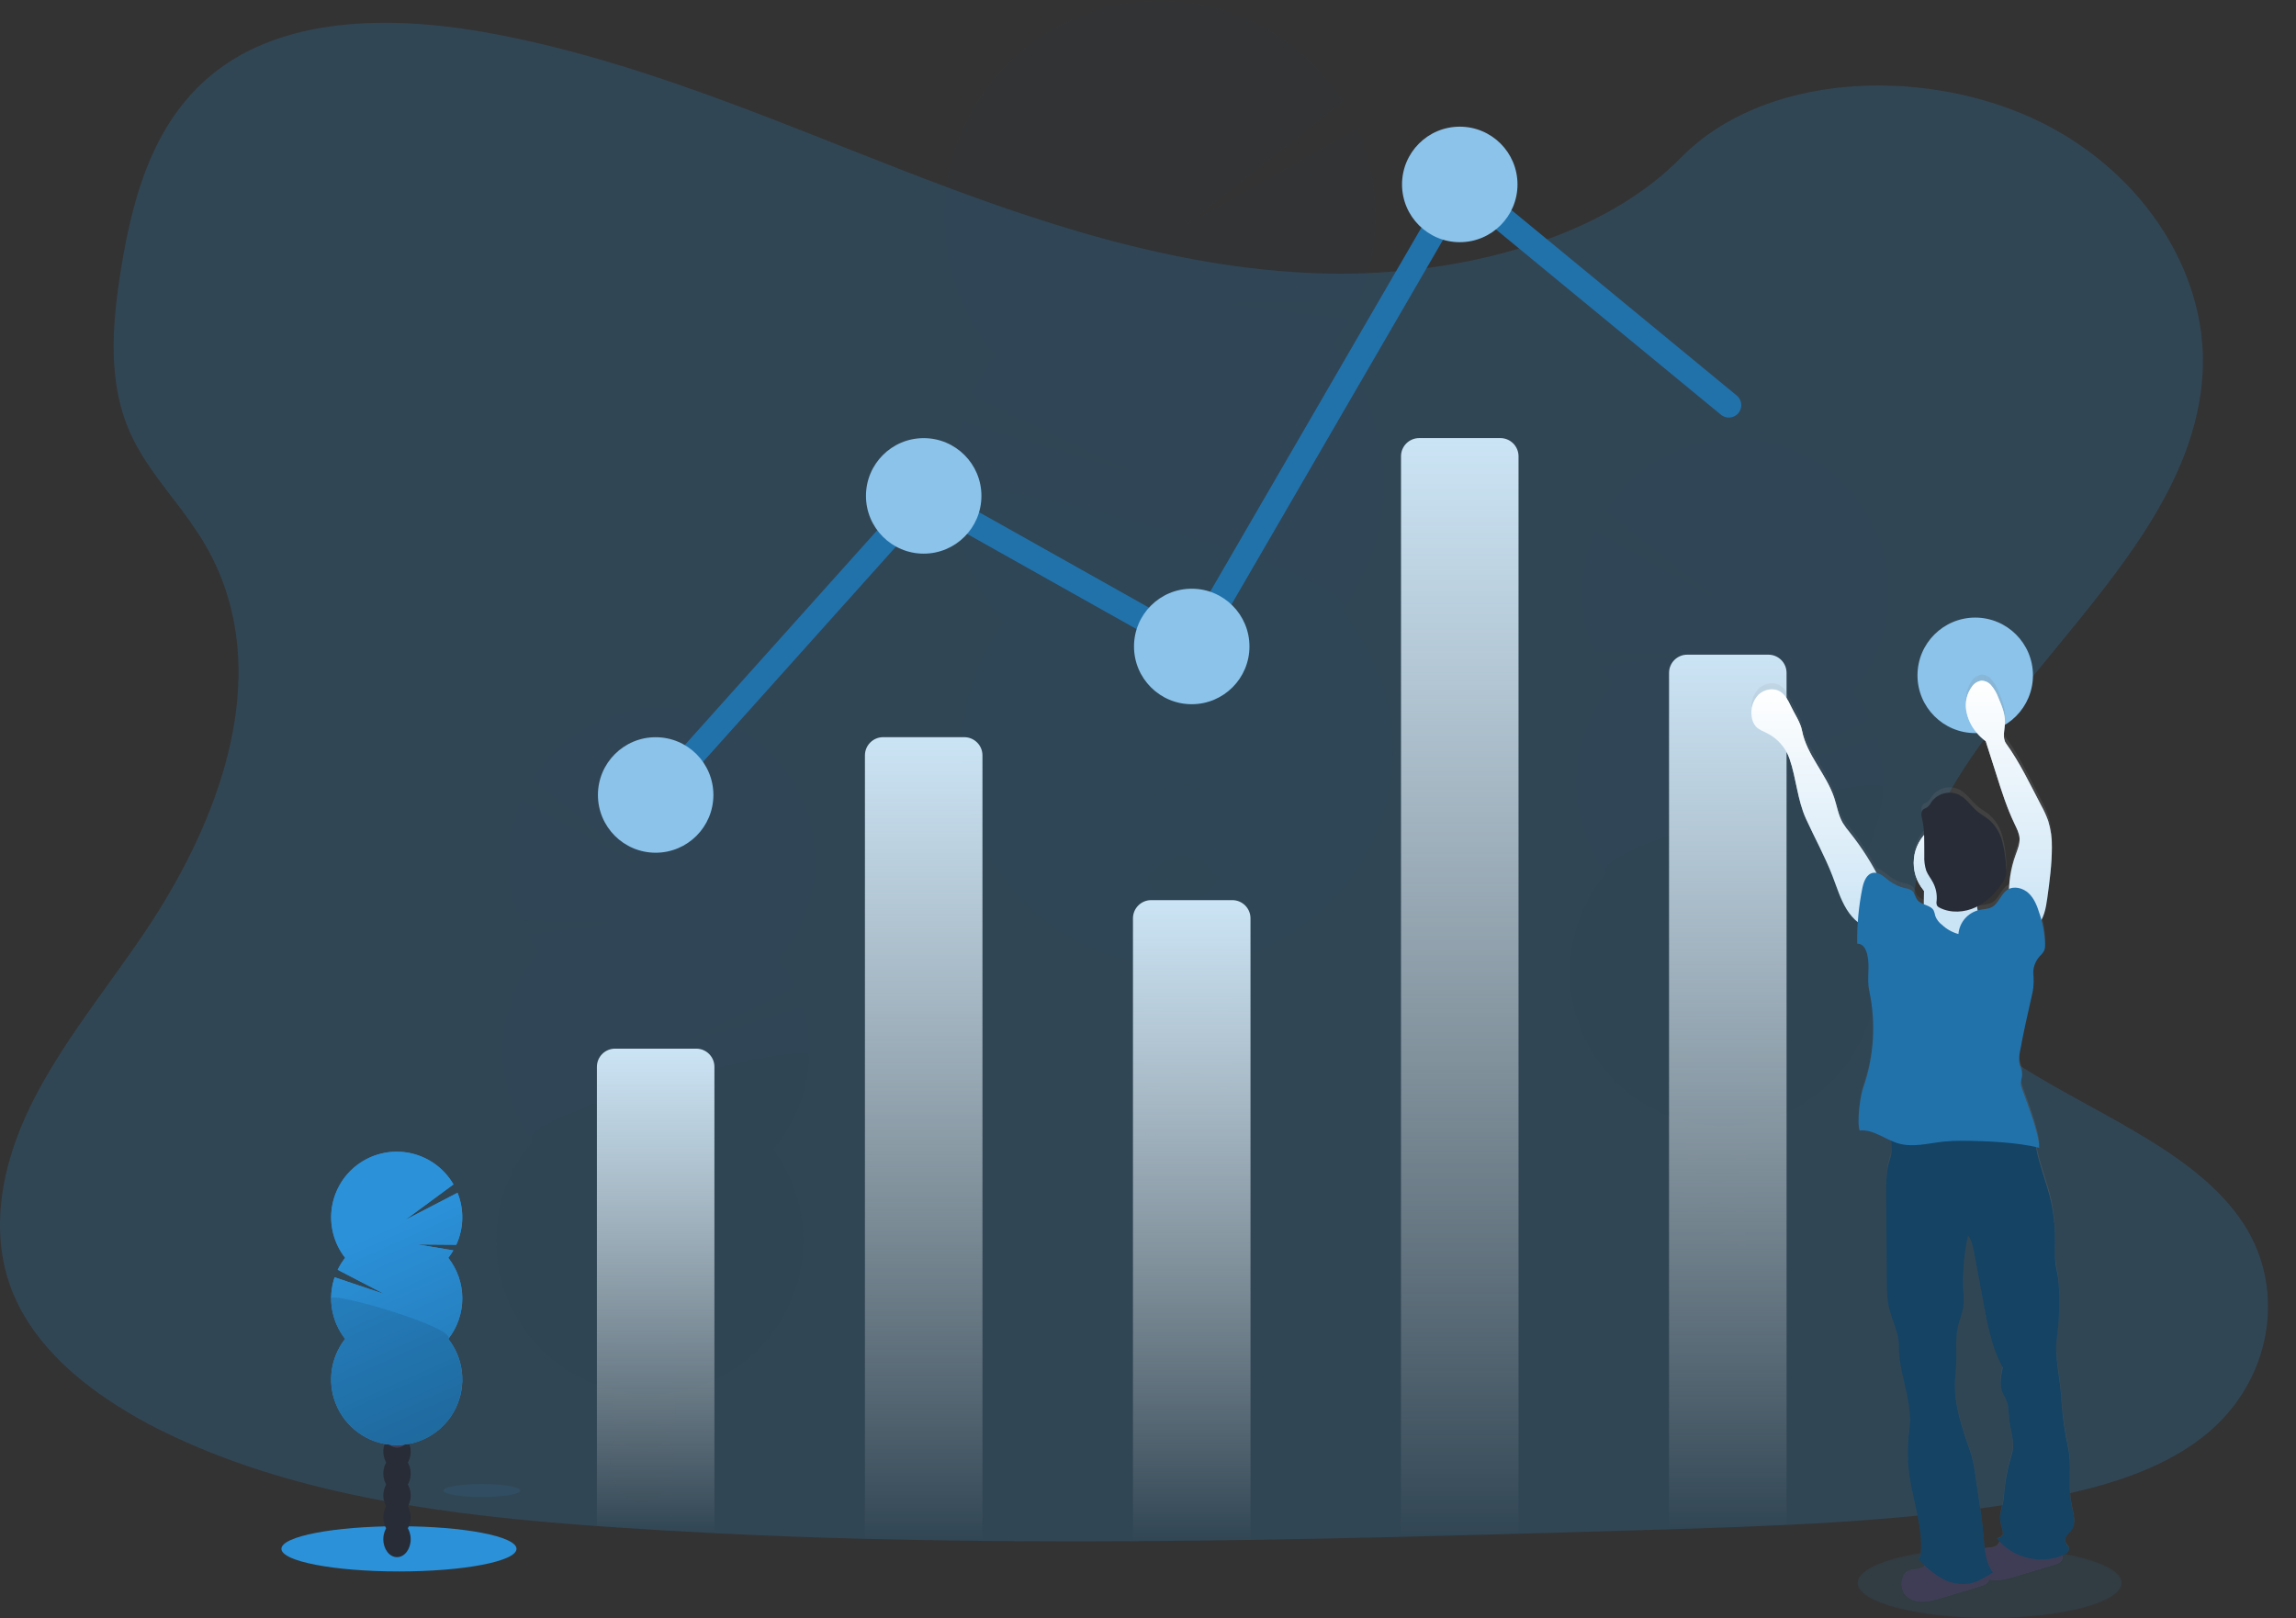 <svg width="647" height="456" viewBox="0 0 647 456" fill="none" xmlns="http://www.w3.org/2000/svg">
<rect x="0" y="0" width="647" height="456" fill="#333333" stroke="none"/>
<path opacity="0.1" d="M560.674 456C581.21 456 597.858 451.578 597.858 446.123C597.858 440.668 581.21 436.247 560.674 436.247C540.137 436.247 523.489 440.668 523.489 446.123C523.489 451.578 540.137 456 560.674 456Z" fill="#2B91D9"/>
<path opacity="0.2" d="M621.999 403.959C607.852 415.702 587.72 420.562 568.25 423.632L564.973 424.132C544.638 427.166 524.076 428.782 503.444 429.765C492.405 430.299 481.366 430.677 470.327 431.014L461.676 431.27C450.443 431.603 439.189 431.931 427.913 432.253C416.874 432.567 405.835 432.861 394.796 433.136C380.658 433.481 366.52 433.768 352.382 433.997C341.343 434.171 330.304 434.291 319.264 434.357C305.123 434.438 290.985 434.411 276.851 434.276C265.804 434.163 254.765 433.97 243.733 433.694C229.588 433.33 215.45 432.797 201.32 432.096C191.729 431.627 182.144 431.063 172.565 430.404L168.202 430.096C127.084 427.131 85.228 421.812 49.246 405L48.276 404.541C47.794 404.314 47.312 404.087 46.829 403.849C40.223 400.689 33.895 396.976 27.912 392.751C17.273 385.159 8.489 375.893 3.846 364.9C-3.428 347.658 0.418 328.276 8.727 311.418C17.035 294.559 29.509 279.34 40.299 263.464C43.459 258.813 46.458 253.988 49.246 249.041C66.677 218.016 75.322 182.113 57.049 152.215C54.637 148.403 52.033 144.717 49.246 141.17C44.79 135.357 40.258 129.543 37.196 123.108C30.056 108.133 31.59 91.292 34.192 75.294C37.678 54.023 44.069 31.113 64.045 17.823C84.769 4.023 114.186 4.72 139.907 9.685C179.898 17.353 216.809 33.403 254.069 47.878C291.33 62.353 330.362 75.59 371.329 77.014C380.129 77.316 388.94 76.995 397.695 76.055C409.367 74.855 420.88 72.429 432.044 68.818C448.167 63.504 462.838 55.511 473.714 44.402C497.042 20.655 540.879 18.858 572.486 33.2C602.646 46.884 622.15 75.846 620.709 104.773C619.071 136.973 594.971 163.446 572.886 190.6C570.208 193.891 567.564 197.192 564.991 200.518C563.554 202.374 562.144 204.234 560.761 206.098C558.338 209.389 555.997 212.696 553.789 216.045C542.506 233.212 534.528 253.831 542.296 272.364C546.654 282.741 554.968 290.658 564.991 297.57C587.447 313.051 618.443 323.469 632.388 345.141C644.403 363.819 639.952 389.031 621.999 403.959Z" fill="#2B91D9"/>
<g opacity="0.1">
<path opacity="0.1" d="M322.751 319.353C322.774 319.899 322.814 320.434 322.873 320.957C327.393 319.155 331.83 317.218 336.183 315.144C338.507 314.836 340.667 313.779 342.336 312.133C343.609 311.493 344.875 310.825 346.13 310.156C345.846 309.555 345.524 308.972 345.166 308.412C342.72 304.546 339.001 302.128 334.905 302.262C330.809 302.396 327.265 305.052 325.075 309.058C323.394 312.22 322.591 315.775 322.751 319.353Z" fill="#3F3D56"/>
<path opacity="0.1" d="M322.082 299.024C322.17 302.586 323.203 306.061 325.075 309.092C327.526 312.947 331.245 315.365 335.341 315.231C335.626 315.231 335.922 315.191 336.183 315.167C338.507 314.859 340.667 313.802 342.336 312.156C343.469 311.077 344.424 309.825 345.166 308.447C346.805 305.282 347.605 301.75 347.489 298.187C347.373 294.625 346.345 291.152 344.503 288.101C342.052 284.235 338.333 281.816 334.237 281.95C330.141 282.084 326.603 284.74 324.412 288.746C322.733 291.902 321.928 295.451 322.082 299.024Z" fill="#3F3D56"/>
<path opacity="0.1" d="M334.671 294.904C341.685 294.673 347.126 287.039 346.825 277.852C346.523 268.665 340.593 261.404 333.579 261.635C326.565 261.865 321.124 269.499 321.425 278.686C321.727 287.873 327.657 295.134 334.671 294.904Z" fill="#3F3D56"/>
<path opacity="0.1" d="M334.005 274.578C341.018 274.348 346.46 266.714 346.159 257.527C345.857 248.34 339.927 241.079 332.913 241.309C325.899 241.54 320.458 249.174 320.759 258.361C321.06 267.548 326.991 274.809 334.005 274.578Z" fill="#3F3D56"/>
<path opacity="0.1" d="M333.338 254.247C340.352 254.017 345.794 246.382 345.492 237.195C345.191 228.009 339.261 220.748 332.247 220.978C325.233 221.208 319.791 228.843 320.093 238.03C320.394 247.217 326.324 254.477 333.338 254.247Z" fill="#3F3D56"/>
<path opacity="0.5" d="M375.791 96.948C377.453 94.682 378.956 92.302 380.288 89.827L346.74 85.444L382.833 84.525C386.047 76.877 387.668 68.653 387.597 60.357C387.525 52.06 385.761 43.866 382.414 36.275L334.824 62.987L378.4 28.689C373.963 21.627 368.124 15.553 361.245 10.842C354.365 6.131 346.592 2.885 338.407 1.304C330.222 -0.276 321.799 -0.158 313.662 1.653C305.524 3.463 297.845 6.927 291.101 11.83C284.357 16.732 278.691 22.969 274.455 30.152C270.219 37.336 267.503 45.314 266.476 53.591C265.449 61.869 266.132 70.269 268.483 78.271C270.835 86.273 274.804 93.707 280.145 100.111C277.556 103.639 275.353 107.436 273.574 111.435L317.62 132.525L270.93 118.539C268.003 128.236 267.538 138.51 269.578 148.432C271.618 158.354 276.099 167.61 282.614 175.364C275.855 184.574 271.822 195.501 270.977 206.897C270.132 218.292 272.509 229.695 277.836 239.803C283.163 249.91 291.225 258.314 301.1 264.053C310.975 269.792 322.265 272.635 333.679 272.257C345.094 271.879 356.171 268.295 365.645 261.914C375.119 255.534 382.608 246.615 387.255 236.177C391.902 225.739 393.519 214.203 391.922 202.889C390.325 191.574 385.579 180.938 378.225 172.195C386.308 161.195 390.461 147.796 390.02 134.15C389.578 120.504 384.567 107.403 375.791 96.948Z" fill="#144364"/>
<path opacity="0.5" d="M268.362 138.141C268.787 151.795 273.809 164.906 282.614 175.346C275.853 184.555 271.818 195.482 270.971 206.877C270.124 218.272 272.499 229.676 277.824 239.784C283.149 249.893 291.209 258.298 301.083 264.039C310.958 269.78 322.247 272.625 333.662 272.249C345.076 271.873 356.154 268.291 365.629 261.912C375.105 255.534 382.595 246.616 387.244 236.179C391.892 225.741 393.512 214.206 391.917 202.891C390.322 191.577 385.577 180.939 378.225 172.195C386.04 161.58 268.141 131.311 268.362 138.141Z" fill="#144364"/>
</g>
<g opacity="0.1">
<path opacity="0.1" d="M189.514 426.439C189.514 426.823 189.473 427.207 189.426 427.602C186.211 426.323 183.053 424.953 179.95 423.492C178.297 423.276 176.759 422.527 175.569 421.359C174.663 420.897 173.762 420.429 172.868 419.952C173.07 419.527 173.299 419.115 173.553 418.719C175.296 415.964 177.934 414.243 180.851 414.336C183.767 414.429 186.289 416.313 187.823 419.161C189.024 421.394 189.607 423.906 189.514 426.439Z" fill="#3F3D56"/>
<path opacity="0.1" d="M189.967 411.97C189.91 414.505 189.18 416.979 187.852 419.138C186.109 421.882 183.465 423.608 180.554 423.515L179.973 423.469C178.32 423.253 176.782 422.504 175.593 421.335C174.784 420.569 174.104 419.678 173.576 418.696C172.411 416.446 171.841 413.935 171.92 411.403C172 408.87 172.726 406.399 174.03 404.227C175.773 401.471 178.416 399.751 181.327 399.844C184.238 399.937 186.765 401.82 188.328 404.669C189.515 406.913 190.081 409.434 189.967 411.97Z" fill="#3F3D56"/>
<path opacity="0.1" d="M190.436 397.528C190.643 390.991 186.764 385.564 181.774 385.406C176.783 385.248 172.571 390.42 172.364 396.956C172.158 403.493 176.036 408.92 181.026 409.078C186.017 409.235 190.23 404.064 190.436 397.528Z" fill="#3F3D56"/>
<path opacity="0.1" d="M190.888 383.061C191.094 376.524 187.216 371.097 182.225 370.939C177.235 370.782 173.022 375.953 172.816 382.489C172.609 389.026 176.487 394.453 181.478 394.611C186.468 394.769 190.681 389.598 190.888 383.061Z" fill="#3F3D56"/>
<path opacity="0.1" d="M191.345 368.588C191.551 362.052 187.673 356.625 182.683 356.467C177.692 356.309 173.479 361.48 173.273 368.017C173.067 374.554 176.945 379.98 181.935 380.138C186.926 380.296 191.139 375.125 191.345 368.588Z" fill="#3F3D56"/>
<path opacity="0.5" d="M151.591 268.213C150.406 266.601 149.333 264.909 148.378 263.15L172.246 259.976L146.56 259.395C144.264 253.954 143.102 248.101 143.146 242.196C143.19 236.29 144.439 230.456 146.815 225.05L180.705 244.018L149.668 219.632C152.809 214.583 156.955 210.236 161.848 206.859C166.741 203.483 172.276 201.151 178.108 200.008C183.941 198.864 189.946 198.934 195.751 200.214C201.555 201.493 207.034 203.954 211.847 207.443C216.66 210.933 220.703 215.376 223.725 220.496C226.748 225.617 228.685 231.305 229.415 237.207C230.145 243.108 229.654 249.097 227.971 254.801C226.288 260.504 223.45 265.8 219.633 270.358C221.481 272.867 223.053 275.569 224.322 278.416L192.994 293.46L226.21 283.462C228.301 290.362 228.64 297.674 227.198 304.738C225.755 311.802 222.576 318.396 217.948 323.922C222.768 330.469 225.65 338.242 226.264 346.35C226.877 354.459 225.198 362.577 221.418 369.776C217.638 376.974 211.91 382.964 204.888 387.059C197.866 391.154 189.835 393.189 181.711 392.932C173.588 392.676 165.701 390.137 158.951 385.607C152.202 381.076 146.863 374.737 143.545 367.314C140.226 359.891 139.063 351.683 140.187 343.63C141.31 335.576 144.677 328.001 149.9 321.771C144.14 313.948 141.176 304.414 141.482 294.702C141.789 284.99 145.349 275.663 151.591 268.219V268.213Z" fill="#144364"/>
<path opacity="0.1" d="M228.052 297.431C227.761 307.148 224.201 316.482 217.948 323.922C222.768 330.469 225.65 338.242 226.264 346.35C226.877 354.459 225.198 362.577 221.418 369.776C217.638 376.974 211.91 382.964 204.888 387.059C197.866 391.154 189.835 393.189 181.711 392.932C173.588 392.676 165.701 390.137 158.951 385.607C152.202 381.076 146.863 374.737 143.545 367.314C140.226 359.891 139.063 351.683 140.187 343.63C141.31 335.576 144.677 328.001 149.9 321.771C144.328 314.214 228.215 292.565 228.052 297.431Z" fill="black"/>
</g>
<g opacity="0.1">
<path opacity="0.1" d="M492.086 350.838C492.086 351.227 492.045 351.605 492.004 352C488.785 350.721 485.627 349.351 482.528 347.89C480.873 347.673 479.334 346.925 478.141 345.757C477.241 345.298 476.334 344.827 475.44 344.35C475.644 343.926 475.873 343.515 476.125 343.118C477.868 340.362 480.506 338.641 483.423 338.734C486.339 338.827 488.861 340.711 490.395 343.559C491.596 345.792 492.179 348.304 492.086 350.838Z" fill="#3F3D56"/>
<path opacity="0.1" d="M492.574 336.368C492.515 338.904 491.783 341.377 490.453 343.536C488.71 346.28 486.072 348.007 483.155 347.914L482.574 347.867C480.92 347.65 479.381 346.901 478.188 345.734C477.382 344.965 476.702 344.074 476.172 343.094C475.006 340.844 474.436 338.334 474.516 335.801C474.595 333.268 475.321 330.798 476.625 328.625C478.368 325.875 481.012 324.149 483.922 324.242C486.833 324.335 489.366 326.218 490.924 329.067C492.114 331.31 492.684 333.831 492.574 336.368Z" fill="#3F3D56"/>
<path opacity="0.1" d="M493.028 321.921C493.234 315.385 489.356 309.958 484.365 309.8C479.375 309.642 475.162 314.813 474.956 321.35C474.749 327.887 478.627 333.313 483.618 333.471C488.608 333.629 492.821 328.458 493.028 321.921Z" fill="#3F3D56"/>
<path opacity="0.1" d="M493.485 307.454C493.692 300.918 489.813 295.491 484.823 295.333C479.832 295.175 475.62 300.346 475.413 306.883C475.207 313.42 479.085 318.847 484.075 319.005C489.066 319.162 493.279 313.991 493.485 307.454Z" fill="#3F3D56"/>
<path opacity="0.1" d="M493.942 292.988C494.149 286.451 490.271 281.024 485.28 280.866C480.29 280.709 476.077 285.88 475.87 292.416C475.664 298.953 479.542 304.38 484.533 304.538C489.523 304.696 493.736 299.525 493.942 292.988Z" fill="#3F3D56"/>
<path opacity="0.5" d="M454.163 192.612C452.977 191.001 451.905 189.309 450.956 187.548L474.824 184.403L449.137 183.781C446.843 178.34 445.681 172.488 445.724 166.583C445.767 160.678 447.014 154.843 449.387 149.436L483.277 168.405L452.24 144.03C455.375 138.969 459.52 134.609 464.414 131.221C469.308 127.834 474.848 125.492 480.687 124.342C486.526 123.192 492.539 123.258 498.352 124.536C504.164 125.814 509.651 128.277 514.47 131.77C519.289 135.264 523.337 139.714 526.361 144.843C529.385 149.971 531.32 155.668 532.046 161.578C532.771 167.488 532.272 173.485 530.579 179.193C528.886 184.901 526.035 190.2 522.205 194.757C524.052 197.266 525.622 199.967 526.888 202.814L495.56 217.859L528.776 207.86C530.87 214.759 531.211 222.071 529.768 229.135C528.326 236.198 525.145 242.791 520.514 248.315C525.335 254.861 528.218 262.632 528.832 270.74C529.447 278.848 527.768 286.966 523.989 294.164C520.21 301.363 514.482 307.352 507.461 311.447C500.44 315.542 492.409 317.578 484.286 317.321C476.163 317.064 468.276 314.525 461.528 309.995C454.779 305.465 449.441 299.125 446.123 291.702C442.806 284.279 441.643 276.072 442.768 268.019C443.892 259.966 447.26 252.392 452.484 246.164C446.724 238.34 443.759 228.807 444.066 219.095C444.372 209.383 447.933 200.056 454.175 192.612H454.163Z" fill="#144364"/>
<path opacity="0.1" d="M530.63 221.829C530.339 231.545 526.776 240.878 520.52 248.315C525.34 254.861 528.222 262.632 528.836 270.74C529.449 278.848 527.771 286.965 523.991 294.163C520.212 301.361 514.484 307.349 507.463 311.444C500.442 315.539 492.412 317.574 484.289 317.317C476.167 317.06 468.28 314.522 461.532 309.992C454.783 305.462 449.445 299.123 446.127 291.701C442.81 284.279 441.646 276.072 442.77 268.019C443.894 259.966 447.261 252.392 452.484 246.164C446.906 238.612 530.781 216.958 530.63 221.829Z" fill="black"/>
</g>
<path d="M112.425 442.885C130.719 442.885 145.549 440.033 145.549 436.514C145.549 432.995 130.719 430.143 112.425 430.143C94.132 430.143 79.302 432.995 79.302 436.514C79.302 440.033 94.132 442.885 112.425 442.885Z" fill="#2B91D9"/>
<path d="M111.873 438.857C114.004 438.857 115.731 436.595 115.731 433.805C115.731 431.015 114.004 428.753 111.873 428.753C109.743 428.753 108.015 431.015 108.015 433.805C108.015 436.595 109.743 438.857 111.873 438.857Z" fill="#282C37"/>
<path d="M111.873 432.683C114.004 432.683 115.731 430.421 115.731 427.631C115.731 424.841 114.004 422.579 111.873 422.579C109.743 422.579 108.015 424.841 108.015 427.631C108.015 430.421 109.743 432.683 111.873 432.683Z" fill="#282C37"/>
<path d="M111.873 426.509C114.004 426.509 115.731 424.247 115.731 421.457C115.731 418.667 114.004 416.406 111.873 416.406C109.743 416.406 108.015 418.667 108.015 421.457C108.015 424.247 109.743 426.509 111.873 426.509Z" fill="#282C37"/>
<path d="M111.873 420.336C114.004 420.336 115.731 418.074 115.731 415.284C115.731 412.494 114.004 410.232 111.873 410.232C109.743 410.232 108.015 412.494 108.015 415.284C108.015 418.074 109.743 420.336 111.873 420.336Z" fill="#282C37"/>
<path d="M111.873 414.162C114.004 414.162 115.731 411.9 115.731 409.11C115.731 406.32 114.004 404.058 111.873 404.058C109.743 404.058 108.015 406.32 108.015 409.11C108.015 411.9 109.743 414.162 111.873 414.162Z" fill="#282C37"/>
<path d="M111.873 407.988C114.004 407.988 115.731 405.726 115.731 402.936C115.731 400.146 114.004 397.885 111.873 397.885C109.743 397.885 108.015 400.146 108.015 402.936C108.015 405.726 109.743 407.988 111.873 407.988Z" fill="#3F3D56"/>
<path d="M111.873 401.814C114.004 401.814 115.731 399.553 115.731 396.763C115.731 393.973 114.004 391.711 111.873 391.711C109.743 391.711 108.015 393.973 108.015 396.763C108.015 399.553 109.743 401.814 111.873 401.814Z" fill="#3F3D56"/>
<path d="M126.311 354.512C126.837 353.84 127.317 353.133 127.746 352.396L117.614 350.727L128.571 350.814C129.622 348.525 130.196 346.045 130.257 343.526C130.318 341.007 129.865 338.503 128.926 336.165L114.221 343.798L127.781 333.805C126.51 331.61 124.8 329.7 122.759 328.195C120.718 326.689 118.39 325.62 115.918 325.054C113.446 324.488 110.884 324.437 108.392 324.905C105.9 325.372 103.53 326.348 101.431 327.771C99.332 329.194 97.548 331.034 96.191 333.177C94.833 335.32 93.931 337.72 93.54 340.226C93.15 342.733 93.279 345.294 93.92 347.748C94.561 350.203 95.7 352.499 97.267 354.494C96.447 355.54 95.742 356.67 95.163 357.866L108.318 364.702L94.292 359.994C93.307 362.906 93.063 366.019 93.582 369.05C94.102 372.081 95.368 374.934 97.267 377.352C95.124 380.079 93.792 383.354 93.421 386.803C93.051 390.252 93.659 393.736 95.174 396.856C96.689 399.976 99.051 402.606 101.989 404.447C104.928 406.287 108.325 407.263 111.792 407.263C115.259 407.263 118.656 406.287 121.595 404.447C124.533 402.606 126.895 399.976 128.41 396.856C129.925 393.736 130.533 390.252 130.162 386.803C129.792 383.354 128.46 380.079 126.317 377.352C128.877 374.093 130.268 370.068 130.268 365.923C130.268 361.778 128.877 357.753 126.317 354.494L126.311 354.512Z" fill="#2B91D9"/>
<path d="M126.311 354.512C126.837 353.84 127.317 353.133 127.746 352.396L117.614 350.727L128.571 350.814C129.622 348.525 130.196 346.045 130.257 343.526C130.318 341.007 129.865 338.503 128.926 336.165L114.221 343.798L127.781 333.805C126.51 331.61 124.8 329.7 122.759 328.195C120.718 326.689 118.39 325.62 115.918 325.054C113.446 324.488 110.884 324.437 108.392 324.905C105.9 325.372 103.53 326.348 101.431 327.771C99.332 329.194 97.548 331.034 96.191 333.177C94.833 335.32 93.931 337.72 93.54 340.226C93.15 342.733 93.279 345.294 93.92 347.748C94.561 350.203 95.7 352.499 97.267 354.494C96.447 355.54 95.742 356.67 95.163 357.866L108.318 364.702L94.292 359.994C93.307 362.906 93.063 366.019 93.582 369.05C94.102 372.081 95.368 374.934 97.267 377.352C95.124 380.079 93.792 383.354 93.421 386.803C93.051 390.252 93.659 393.736 95.174 396.856C96.689 399.976 99.051 402.606 101.989 404.447C104.928 406.287 108.325 407.263 111.792 407.263C115.259 407.263 118.656 406.287 121.595 404.447C124.533 402.606 126.895 399.976 128.41 396.856C129.925 393.736 130.533 390.252 130.162 386.803C129.792 383.354 128.46 380.079 126.317 377.352C128.877 374.093 130.268 370.068 130.268 365.923C130.268 361.778 128.877 357.753 126.317 354.494L126.311 354.512Z" fill="url(#paint0_linear)"/>
<path opacity="0.1" d="M93.316 365.941C93.309 370.087 94.701 374.114 97.267 377.37C95.124 380.097 93.792 383.372 93.421 386.821C93.051 390.27 93.659 393.753 95.174 396.873C96.689 399.993 99.051 402.624 101.989 404.464C104.928 406.305 108.325 407.281 111.792 407.281C115.259 407.281 118.656 406.305 121.595 404.464C124.533 402.624 126.895 399.993 128.41 396.873C129.925 393.753 130.533 390.27 130.162 386.821C129.792 383.372 128.46 380.097 126.317 377.37C128.786 374.225 93.316 363.865 93.316 365.941Z" fill="black"/>
<path d="M201.32 300.669V432.049C191.729 431.58 182.144 431.016 172.566 430.358L168.202 430.05V300.669C168.202 299.996 168.335 299.329 168.592 298.707C168.85 298.085 169.227 297.519 169.703 297.043C170.179 296.567 170.744 296.19 171.366 295.932C171.987 295.674 172.654 295.542 173.327 295.542H196.195C196.868 295.542 197.534 295.674 198.156 295.932C198.778 296.19 199.343 296.567 199.819 297.043C200.295 297.519 200.672 298.085 200.93 298.707C201.187 299.329 201.32 299.996 201.32 300.669Z" fill="url(#paint1_linear)"/>
<path d="M243.733 433.683V212.888C243.733 211.529 244.273 210.224 245.234 209.263C246.195 208.301 247.499 207.761 248.858 207.761H271.726C272.399 207.761 273.066 207.894 273.687 208.151C274.309 208.409 274.874 208.787 275.35 209.263C275.826 209.739 276.203 210.304 276.461 210.926C276.718 211.548 276.851 212.215 276.851 212.888V434.258L243.733 433.683Z" fill="url(#paint2_linear)"/>
<path d="M319.264 434.375V258.813C319.264 257.453 319.804 256.149 320.765 255.188C321.726 254.226 323.03 253.686 324.389 253.686H347.257C348.617 253.686 349.92 254.226 350.881 255.188C351.842 256.149 352.382 257.453 352.382 258.813V433.997L319.264 434.375Z" fill="url(#paint3_linear)"/>
<path d="M427.913 128.596V432.253C416.874 432.567 405.835 432.861 394.796 433.136V128.596C394.796 127.236 395.335 125.932 396.297 124.97C397.258 124.009 398.561 123.468 399.92 123.468H422.789C424.148 123.468 425.451 124.009 426.412 124.97C427.373 125.932 427.913 127.236 427.913 128.596Z" fill="url(#paint4_linear)"/>
<path d="M503.444 189.635V429.724C492.405 430.259 481.366 430.637 470.327 430.974V189.635C470.327 188.275 470.867 186.971 471.828 186.01C472.789 185.048 474.092 184.508 475.451 184.508H498.32C499.679 184.508 500.982 185.048 501.943 186.01C502.904 186.971 503.444 188.275 503.444 189.635Z" fill="url(#paint5_linear)"/>
<path d="M185.051 224.05L260.583 139.757L336.114 182.194L411.645 51.977L487.176 114.179" stroke="#2172AB" stroke-width="7" stroke-miterlimit="10" stroke-linecap="round"/>
<path d="M184.761 240.327C193.746 240.327 201.029 233.04 201.029 224.05C201.029 215.06 193.746 207.773 184.761 207.773C175.776 207.773 168.493 215.06 168.493 224.05C168.493 233.04 175.776 240.327 184.761 240.327Z" fill="#8BC3EA"/>
<path d="M260.292 156.034C269.277 156.034 276.56 148.747 276.56 139.757C276.56 130.768 269.277 123.48 260.292 123.48C251.307 123.48 244.024 130.768 244.024 139.757C244.024 148.747 251.307 156.034 260.292 156.034Z" fill="#8BC3EA"/>
<path d="M335.823 198.471C344.808 198.471 352.091 191.184 352.091 182.194C352.091 173.205 344.808 165.917 335.823 165.917C326.839 165.917 319.555 173.205 319.555 182.194C319.555 191.184 326.839 198.471 335.823 198.471Z" fill="#8BC3EA"/>
<path d="M411.354 68.254C420.339 68.254 427.623 60.966 427.623 51.977C427.623 42.987 420.339 35.699 411.354 35.699C402.37 35.699 395.086 42.987 395.086 51.977C395.086 60.966 402.37 68.254 411.354 68.254Z" fill="#8BC3EA"/>
<path d="M556.607 206.61C565.591 206.61 572.875 199.322 572.875 190.333C572.875 181.343 565.591 174.056 556.607 174.056C547.622 174.056 540.338 181.343 540.338 190.333C540.338 199.322 547.622 206.61 556.607 206.61Z" fill="#8BC3EA"/>
<path opacity="0.1" d="M135.77 421.911C141.764 421.911 146.623 421.088 146.623 420.074C146.623 419.059 141.764 418.237 135.77 418.237C129.776 418.237 124.917 419.059 124.917 420.074C124.917 421.088 129.776 421.911 135.77 421.911Z" fill="#2B91D9"/>
<path d="M493.625 200.314C493.733 201.332 494.137 202.297 494.787 203.087C495.63 204.041 496.891 204.477 498.024 205.046C500.956 206.548 503.195 209.124 504.275 212.237C506.21 217.888 506.46 223.864 508.923 229.317C511.387 234.77 514.28 240.007 516.407 245.594C517.615 248.762 518.58 252.058 520.352 254.942C521.21 256.36 522.304 257.62 523.588 258.668C523.454 260.714 523.402 262.737 523.414 264.784C523.806 264.776 524.194 264.868 524.542 265.051C524.889 265.234 525.185 265.502 525.401 265.83C525.831 266.493 526.127 267.233 526.272 268.01C527.068 271.306 526.086 274.817 526.801 278.131C528.764 287.348 528.161 296.927 525.058 305.825C524.262 308.081 523.263 315.545 524.111 317.783C527.272 317.464 530.072 319.405 533.029 320.69C533.268 322.444 533.126 324.228 532.611 325.922C531.548 328.986 531.554 332.317 531.571 335.555L531.716 359.54C531.716 362.58 531.757 365.662 532.518 368.609C533.384 371.928 535.202 375.312 535.144 378.741C534.987 386.124 538.473 393.158 538.195 400.483C538.142 401.89 537.951 403.285 537.817 404.68C537.474 408.397 537.567 412.141 538.096 415.836C539.153 423.196 541.948 430.433 541.251 437.833C541.204 438.333 541.036 438.996 540.565 439.188C541.146 439.845 541.762 440.496 542.389 441.118C542.262 441.33 542.09 441.511 541.884 441.647C541.197 442.006 540.439 442.204 539.664 442.228C538.756 442.252 537.874 442.539 537.125 443.054C536.581 443.576 536.212 444.255 536.068 444.995C535.861 445.727 535.817 446.496 535.937 447.247C536.058 447.998 536.34 448.713 536.765 449.344C537.284 449.997 537.962 450.506 538.735 450.82C541.419 451.983 544.499 451.14 547.299 450.291L558.268 446.966C558.938 446.827 559.555 446.505 560.052 446.036C560.28 445.767 560.43 445.442 560.488 445.094C562.911 445.676 565.572 444.961 568.041 444.222L579.01 440.891C579.68 440.755 580.299 440.433 580.794 439.961C580.992 439.721 581.134 439.44 581.211 439.139C581.289 438.837 581.299 438.523 581.242 438.217C581.323 438.182 581.404 438.159 581.486 438.118C582.322 437.74 583.229 437.002 583.025 436.113C582.88 435.531 582.299 435.194 582.049 434.659C581.932 434.312 581.907 433.939 581.979 433.579C582.05 433.219 582.215 432.884 582.456 432.607C582.886 432.026 583.467 431.544 583.862 430.933C585.128 428.991 584.269 426.439 583.792 424.166C582.764 419.312 583.717 414.243 583.066 409.325C582.845 407.668 582.444 406.041 582.125 404.395C581.448 400.507 580.999 396.582 580.782 392.641C580.364 387.014 578.801 381.468 579.696 375.887C580.13 372.612 580.315 369.308 580.248 366.005C580.311 363.9 580.22 361.794 579.975 359.703C579.748 358.145 579.347 356.616 579.173 355.052C579.032 353.295 579.001 351.53 579.08 349.768C579.16 345.841 578.798 341.917 577.999 338.072C576.837 332.787 574.653 327.73 573.723 322.434C574.037 322.504 574.351 322.573 574.653 322.655C574.688 318.586 571.126 309.738 569.807 305.878C569.614 305.405 569.497 304.905 569.459 304.395C569.538 303.724 569.661 303.058 569.825 302.401C569.993 300.995 569.244 299.657 569.04 298.251C568.961 297.261 569.034 296.265 569.255 295.298C570.191 290.095 571.353 284.932 572.515 279.776C573.021 277.908 573.196 275.966 573.032 274.038C572.897 273.016 572.983 271.978 573.283 270.992C573.584 270.006 574.093 269.096 574.775 268.324C575.285 267.853 575.72 267.306 576.065 266.702C576.258 266.184 576.345 265.632 576.32 265.08C576.297 262.689 575.945 260.312 575.275 258.017C576.297 256.162 576.675 253.884 576.971 251.733C577.622 246.983 578.273 242.211 578.249 237.415C578.301 234.856 577.948 232.306 577.204 229.857C576.66 228.345 575.995 226.88 575.216 225.474C572.16 219.585 569.238 213.388 565.38 207.994C564.218 206.354 564.95 204.093 565.031 202.07C565.119 199.628 564.154 197.285 563.207 195.042C562.724 193.661 561.982 192.384 561.022 191.28C560.698 190.923 560.304 190.635 559.864 190.435C559.424 190.235 558.949 190.127 558.466 190.118C557.919 190.185 557.393 190.368 556.922 190.656C556.452 190.944 556.049 191.329 555.741 191.786C555.038 192.744 554.532 193.831 554.252 194.986C553.972 196.14 553.923 197.339 554.108 198.512C554.494 200.861 555.517 203.059 557.066 204.866C557.814 205.775 558.67 206.59 559.616 207.29C560.577 210.344 561.545 213.396 562.521 216.446C564.055 221.3 565.589 226.178 567.75 230.77C568.384 232.101 569.081 233.456 569.157 234.927C569.238 236.514 568.576 238.025 568.047 239.519C566.933 242.633 566.302 245.899 566.176 249.204C566.006 249.279 565.843 249.369 565.688 249.471C563.858 250.669 563.283 253.279 561.377 254.349C560.267 254.971 558.919 254.93 557.676 255.215C557.565 255.215 557.455 255.273 557.339 255.308C557.292 255.075 557.246 254.849 557.217 254.61C557.199 254.462 557.199 254.311 557.217 254.163C560.179 252.533 562.668 250.161 564.439 247.28C564.812 246.746 565.1 246.158 565.293 245.536C565.45 244.79 565.479 244.024 565.38 243.269C565.283 240.748 564.923 238.244 564.305 235.799C563.685 233.341 562.329 231.132 560.418 229.468C559.465 228.7 558.367 228.125 557.42 227.352C555.573 225.858 554.306 223.649 552.191 222.538C550.845 221.883 549.31 221.728 547.86 222.103C546.411 222.478 545.143 223.358 544.284 224.585C544.002 225.152 543.607 225.655 543.122 226.061C542.752 226.236 542.391 226.43 542.041 226.643C541.402 227.154 541.367 228.137 541.576 228.933C541.972 230.569 542.194 232.243 542.238 233.927C540.363 236.128 539.33 238.925 539.324 241.818C539.318 244.71 540.338 247.511 542.204 249.721C542.204 250.803 542.203 251.884 542.163 252.965C542.163 253.169 542.163 253.378 542.122 253.581C541.452 253.348 540.852 252.948 540.379 252.419C539.728 251.605 539.612 250.407 538.816 249.739C538.244 249.361 537.591 249.122 536.911 249.041C535.218 248.657 533.632 247.904 532.262 246.838C531.188 246.007 530.072 244.943 528.817 244.699C526.652 240.634 524.124 236.774 521.264 233.165C520.539 232.311 519.878 231.403 519.288 230.45C518.039 228.27 517.668 225.707 516.877 223.317C514.669 216.62 509.162 211.249 507.819 204.32C507.331 201.808 505.739 199.622 504.647 197.309C503.909 195.745 503.096 194.094 501.62 193.199C499.72 192.036 497.094 192.571 495.514 194.135C494.749 194.952 494.181 195.934 493.853 197.005C493.526 198.077 493.448 199.208 493.625 200.314ZM562.609 435.572C561.922 435.931 561.163 436.13 560.389 436.153C559.999 436.194 559.611 436.256 559.227 436.339C559.082 435.119 559 433.88 558.908 432.677C558.6 428.73 557.984 424.812 557.374 420.899C556.735 416.83 556.432 412.377 555.05 408.471C552.824 402.111 550.57 395.559 550.855 388.822C550.919 387.293 551.11 385.776 551.192 384.252C551.378 380.48 550.849 376.625 551.773 372.957C552.185 371.289 552.888 369.696 553.156 367.998C553.326 366.465 553.345 364.919 553.214 363.383C552.96 358.048 553.403 352.703 554.533 347.483C555.613 348.896 555.968 350.721 556.276 352.471L558.454 364.295C559.75 371.312 560.895 378.753 564.328 384.997C563.846 387.246 563.37 389.647 564.166 391.798C564.508 392.728 565.072 393.542 565.421 394.484C566.002 396.048 565.92 397.768 566.095 399.425C566.472 402.913 567.913 406.343 566.856 409.709C565.768 413.18 565.061 416.758 564.747 420.382C564.689 421.39 564.572 422.393 564.398 423.387C564.212 424.283 563.91 425.131 563.742 426.05C563.509 427.339 563.567 428.663 563.91 429.927C564.171 430.628 564.331 431.362 564.386 432.107C564.386 432.851 563.474 433.386 562.742 433.503C562.957 433.782 563.19 434.049 563.428 434.311C563.288 434.804 563.002 435.244 562.609 435.572Z" fill="url(#paint6_linear)"/>
<path d="M539.664 442.281C538.756 442.305 537.874 442.591 537.125 443.106C536.579 443.622 536.209 444.298 536.068 445.036C535.862 445.762 535.817 446.525 535.938 447.27C536.058 448.016 536.341 448.725 536.765 449.35C537.284 450.001 537.963 450.508 538.735 450.82C541.419 451.983 544.498 451.134 547.299 450.291L558.268 446.989C558.937 446.853 559.555 446.533 560.052 446.065C560.354 445.658 560.521 445.167 560.529 444.66C560.538 444.153 560.387 443.657 560.098 443.24C559.509 442.419 558.705 441.778 557.774 441.385C554.364 439.723 550.518 439.345 546.77 439.275C545.376 439.275 543.999 438.938 543.052 440.014C542.552 440.595 542.645 441.217 541.89 441.711C541.199 442.064 540.439 442.258 539.664 442.281Z" fill="#3F3D56"/>
<path d="M560.389 436.247C559.481 436.273 558.6 436.559 557.85 437.072C557.305 437.589 556.935 438.264 556.793 439.002C556.587 439.729 556.543 440.493 556.663 441.239C556.783 441.985 557.066 442.696 557.49 443.321C558.011 443.969 558.689 444.474 559.459 444.786C562.149 445.949 565.223 445.106 568.023 444.263L578.993 440.955C579.662 440.818 580.279 440.498 580.777 440.031C581.078 439.625 581.245 439.134 581.253 438.629C581.261 438.123 581.111 437.627 580.823 437.212C580.233 436.392 579.429 435.75 578.499 435.357C575.083 433.695 571.236 433.311 567.489 433.241C566.095 433.241 564.723 432.91 563.77 433.985C563.271 434.567 563.364 435.183 562.608 435.677C561.922 436.034 561.163 436.229 560.389 436.247Z" fill="#3F3D56"/>
<path d="M550.855 317.132C557.319 316.482 563.822 316.3 570.313 316.586C570.741 316.581 571.167 316.648 571.573 316.783C573.003 317.365 573.224 319.237 573.357 320.766C573.938 326.974 576.646 332.758 578.005 338.839C578.804 342.661 579.166 346.562 579.086 350.466C579.007 352.21 579.038 353.957 579.179 355.698C579.353 357.25 579.76 358.773 579.981 360.319C580.226 362.397 580.317 364.489 580.254 366.58C580.32 369.858 580.136 373.137 579.702 376.387C578.807 381.927 580.37 387.432 580.788 393.036C580.997 396.956 581.437 400.86 582.107 404.727C582.427 406.36 582.828 407.976 583.048 409.622C583.699 414.511 582.746 419.545 583.775 424.37C584.251 426.626 585.111 429.16 583.844 431.09C583.449 431.671 582.868 432.166 582.438 432.753C582.197 433.027 582.032 433.36 581.961 433.718C581.89 434.077 581.914 434.447 582.032 434.793C582.281 435.322 582.862 435.671 583.008 436.235C583.234 437.124 582.305 437.851 581.468 438.229C575.164 441.077 567.036 439.072 562.783 433.613C563.515 433.497 564.41 432.968 564.427 432.224C564.371 431.484 564.211 430.756 563.951 430.061C563.608 428.807 563.551 427.492 563.782 426.213C563.951 425.318 564.253 424.469 564.439 423.568C564.613 422.579 564.729 421.582 564.787 420.58C565.102 416.979 565.809 413.423 566.896 409.976C567.954 406.634 566.513 403.25 566.135 399.762C565.961 398.111 566.036 396.408 565.461 394.85C565.113 393.932 564.549 393.106 564.206 392.188C563.41 390.042 563.887 387.659 564.369 385.427C560.935 379.224 559.791 371.829 558.495 364.859L556.316 353.116C555.991 351.372 555.636 349.565 554.573 348.158C553.444 353.342 553 358.652 553.254 363.952C553.386 365.48 553.367 367.016 553.196 368.539C552.929 370.225 552.226 371.812 551.813 373.463C550.913 377.108 551.442 380.933 551.232 384.683C551.151 386.2 550.959 387.706 550.895 389.223C550.611 395.92 552.865 402.431 555.09 408.75C556.456 412.627 556.758 417.034 557.414 421.091C557.995 424.98 558.64 428.869 558.948 432.793C559.233 436.398 559.361 440.298 561.603 443.129C559.552 444.461 557.438 445.815 555.038 446.274C552.242 446.712 549.38 446.157 546.95 444.705C544.534 443.259 542.374 441.423 540.559 439.269C541.03 439.107 541.198 438.421 541.245 437.927C541.942 430.567 539.147 423.393 538.09 416.069C537.561 412.399 537.468 408.68 537.811 404.988C537.945 403.599 538.136 402.21 538.189 400.815C538.468 393.542 534.964 386.537 535.092 379.259C535.15 375.846 533.349 372.486 532.466 369.19C531.705 366.284 531.681 363.203 531.664 360.18L531.519 336.345C531.519 333.125 531.519 329.823 532.559 326.782C533.837 323.12 532.373 318.917 532.152 315.045C538.189 316.96 544.544 317.669 550.855 317.132Z" fill="#144364"/>
<path d="M530.142 248.652C527.699 243.656 524.717 238.945 521.246 234.601C520.521 233.753 519.861 232.851 519.271 231.904C518.022 229.735 517.65 227.189 516.86 224.817C514.652 218.167 509.144 212.824 507.802 205.947C507.314 203.448 505.722 201.297 504.63 198.971C503.892 197.419 503.078 195.78 501.602 194.902C499.703 193.739 497.076 194.274 495.496 195.832C494.736 196.643 494.172 197.618 493.847 198.681C493.523 199.744 493.447 200.868 493.625 201.965C493.734 202.978 494.138 203.936 494.787 204.721C495.63 205.668 496.891 206.098 498.023 206.668C500.951 208.153 503.191 210.713 504.275 213.813C506.21 219.423 506.46 225.364 508.923 230.782C511.387 236.2 514.28 241.397 516.407 246.937C517.615 250.082 518.58 253.331 520.352 256.238C522.124 259.145 524.889 261.58 528.23 262.016C528.207 259.909 528.527 257.812 529.177 255.808C529.903 253.517 531.193 250.82 530.142 248.652Z" fill="#CBE4F5"/>
<path d="M530.142 248.652C527.699 243.656 524.717 238.945 521.246 234.601C520.521 233.753 519.861 232.851 519.271 231.904C518.022 229.735 517.65 227.189 516.86 224.817C514.652 218.167 509.144 212.824 507.802 205.947C507.314 203.448 505.722 201.297 504.63 198.971C503.892 197.419 503.078 195.78 501.602 194.902C499.703 193.739 497.076 194.274 495.496 195.832C494.736 196.643 494.172 197.618 493.847 198.681C493.523 199.744 493.447 200.868 493.625 201.965C493.734 202.978 494.138 203.936 494.787 204.721C495.63 205.668 496.891 206.098 498.023 206.668C500.951 208.153 503.191 210.713 504.275 213.813C506.21 219.423 506.46 225.364 508.923 230.782C511.387 236.2 514.28 241.397 516.407 246.937C517.615 250.082 518.58 253.331 520.352 256.238C522.124 259.145 524.889 261.58 528.23 262.016C528.207 259.909 528.527 257.812 529.177 255.808C529.903 253.517 531.193 250.82 530.142 248.652Z" fill="url(#paint7_linear)"/>
<path d="M566.112 253C565.963 248.89 566.604 244.789 568 240.92C568.535 239.438 569.162 237.932 569.11 236.357C569.034 234.892 568.337 233.549 567.704 232.223C565.519 227.66 563.985 222.823 562.475 217.998L559.57 208.9C558.623 208.206 557.766 207.395 557.019 206.488C555.471 204.697 554.447 202.512 554.062 200.175C553.877 199.01 553.925 197.819 554.206 196.673C554.486 195.527 554.992 194.449 555.695 193.501C556.004 193.046 556.407 192.662 556.877 192.375C557.347 192.088 557.873 191.905 558.419 191.838C558.902 191.849 559.377 191.958 559.817 192.158C560.256 192.357 560.651 192.644 560.976 193.001C561.934 194.095 562.676 195.362 563.16 196.733C564.107 198.966 565.072 201.291 564.985 203.709C564.903 205.721 564.154 207.965 565.333 209.598C569.191 214.958 572.114 221.114 575.17 226.968C575.949 228.363 576.614 229.819 577.157 231.322C577.903 233.758 578.256 236.298 578.203 238.845C578.203 243.606 577.575 248.349 576.925 253.07C576.512 256.029 575.972 259.249 573.735 261.208C571.411 258.232 569.075 255.325 566.112 253Z" fill="#CBE4F5"/>
<path d="M566.112 253C565.963 248.89 566.604 244.789 568 240.92C568.535 239.438 569.162 237.932 569.11 236.357C569.034 234.892 568.337 233.549 567.704 232.223C565.519 227.66 563.985 222.823 562.475 217.998L559.57 208.9C558.623 208.206 557.766 207.395 557.019 206.488C555.471 204.697 554.447 202.512 554.062 200.175C553.877 199.01 553.925 197.819 554.206 196.673C554.486 195.527 554.992 194.449 555.695 193.501C556.004 193.046 556.407 192.662 556.877 192.375C557.347 192.088 557.873 191.905 558.419 191.838C558.902 191.849 559.377 191.958 559.817 192.158C560.256 192.357 560.651 192.644 560.976 193.001C561.934 194.095 562.676 195.362 563.16 196.733C564.107 198.966 565.072 201.291 564.985 203.709C564.903 205.721 564.154 207.965 565.333 209.598C569.191 214.958 572.114 221.114 575.17 226.968C575.949 228.363 576.614 229.819 577.157 231.322C577.903 233.758 578.256 236.298 578.203 238.845C578.203 243.606 577.575 248.349 576.925 253.07C576.512 256.029 575.972 259.249 573.735 261.208C571.411 258.232 569.075 255.325 566.112 253Z" fill="url(#paint8_linear)"/>
<path d="M551.331 255.267C557.989 255.267 563.387 249.867 563.387 243.205C563.387 236.543 557.989 231.142 551.331 231.142C544.673 231.142 539.275 236.543 539.275 243.205C539.275 249.867 544.673 255.267 551.331 255.267Z" fill="#CBE4F5"/>
<path d="M551.331 255.267C557.989 255.267 563.387 249.867 563.387 243.205C563.387 236.543 557.989 231.142 551.331 231.142C544.673 231.142 539.275 236.543 539.275 243.205C539.275 249.867 544.673 255.267 551.331 255.267Z" fill="url(#paint9_linear)"/>
<path d="M557.17 255.907C557.461 258.087 558.629 260.04 559.767 261.923C560.453 263.086 561.33 264.324 562.672 264.452C559.179 266.286 555.51 267.763 551.72 268.859C550.432 269.292 549.082 269.51 547.723 269.504C546.572 269.418 545.444 269.129 544.394 268.649C542.096 267.648 540.055 266.138 538.426 264.233C536.796 262.327 535.621 260.077 534.987 257.651C536.488 257.691 537.989 257.576 539.467 257.308C540.311 257.243 541.097 256.856 541.663 256.226C542 255.637 542.157 254.962 542.116 254.285C542.174 252.273 542.18 250.256 542.116 248.245C545.079 248.056 548.05 248.423 550.878 249.326C552.04 249.704 553.202 250.157 554.364 250.454C555.096 250.64 557.112 250.454 557.652 250.878C558.541 251.477 556.967 254.424 557.17 255.907Z" fill="#CBE4F5"/>
<path d="M551.871 263.237C552.004 261.648 552.633 260.141 553.669 258.929C554.706 257.718 556.097 256.864 557.647 256.488C558.89 256.209 560.238 256.244 561.348 255.628C563.253 254.564 563.829 251.971 565.659 250.779C567.489 249.588 570.086 250.25 571.678 251.756C573.27 253.262 574.078 255.407 574.728 257.505C575.7 260.343 576.227 263.314 576.291 266.312C576.315 266.861 576.228 267.409 576.036 267.923C575.691 268.523 575.256 269.066 574.746 269.533C574.064 270.299 573.555 271.202 573.254 272.182C572.954 273.163 572.868 274.196 573.003 275.213C573.168 277.127 572.993 279.056 572.486 280.91C571.324 286.037 570.162 291.158 569.226 296.332C569.007 297.284 568.934 298.265 569.011 299.239C569.191 300.64 569.964 301.965 569.795 303.366C569.631 304.019 569.509 304.681 569.429 305.349C569.467 305.854 569.585 306.351 569.778 306.819C571.097 310.65 574.659 319.428 574.624 323.486C568.436 321.899 559.314 321.545 552.923 321.515C551.165 321.497 549.408 321.575 547.659 321.748C543.458 322.201 539.159 323.428 535.086 322.294C531.304 321.242 527.957 318.225 524.047 318.603C523.199 316.382 524.198 308.97 524.994 306.726C528.097 297.891 528.7 288.369 526.737 279.212C526.022 275.922 527.004 272.428 526.208 269.161C526.063 268.388 525.767 267.651 525.337 266.993C525.12 266.666 524.824 266.399 524.477 266.217C524.13 266.035 523.742 265.944 523.35 265.952C523.277 260.697 523.764 255.449 524.802 250.297C525.186 248.466 525.964 246.303 527.841 245.989C529.503 245.704 530.897 247.111 532.233 248.14C533.603 249.201 535.19 249.948 536.881 250.326C537.562 250.407 538.215 250.646 538.787 251.024C539.583 251.686 539.699 252.878 540.35 253.686C541.512 255.134 544.109 255.011 544.934 256.68C545.115 257.177 545.26 257.686 545.37 258.203C545.76 259.194 546.425 260.054 547.287 260.679C548.581 261.897 550.156 262.775 551.871 263.237Z" fill="#2172AB"/>
<path d="M541.535 230.381C541.326 229.584 541.361 228.637 542 228.102C542.32 227.852 542.738 227.759 543.081 227.52C543.564 227.114 543.959 226.614 544.243 226.05C545.11 224.836 546.379 223.968 547.824 223.601C549.269 223.234 550.798 223.391 552.139 224.044C554.236 225.143 555.503 227.34 557.368 228.823C558.315 229.59 559.413 230.16 560.366 230.927C562.274 232.576 563.631 234.772 564.253 237.217C564.87 239.645 565.23 242.131 565.328 244.635C565.427 245.386 565.397 246.149 565.24 246.89C565.047 247.512 564.759 248.101 564.386 248.634C562.469 251.541 559.942 254.18 556.775 255.68C553.609 257.18 549.757 257.424 546.631 255.854C546.316 255.727 546.046 255.511 545.852 255.232C545.675 254.808 545.632 254.339 545.73 253.89C545.9 252.113 545.548 250.325 544.719 248.745C544.138 247.582 543.267 246.582 542.802 245.379C542.37 244.032 542.185 242.618 542.256 241.205C542.203 237.548 542.453 233.903 541.535 230.381Z" fill="#282C37"/>
<defs>
<linearGradient id="paint0_linear" x1="93" y1="325" x2="130" y2="407" gradientUnits="userSpaceOnUse">
<stop offset="0.283" stop-color="#2B91D9"/>
<stop offset="1" stop-color="#2172AB"/>
</linearGradient>
<linearGradient id="paint1_linear" x1="184.761" y1="295.542" x2="184.761" y2="432.049" gradientUnits="userSpaceOnUse">
<stop stop-color="#CBE4F5"/>
<stop offset="1" stop-color="white" stop-opacity="0"/>
</linearGradient>
<linearGradient id="paint2_linear" x1="260.292" y1="207.761" x2="260.292" y2="434.258" gradientUnits="userSpaceOnUse">
<stop stop-color="#CBE4F5"/>
<stop offset="1" stop-color="white" stop-opacity="0"/>
</linearGradient>
<linearGradient id="paint3_linear" x1="335.823" y1="253.686" x2="335.823" y2="434.375" gradientUnits="userSpaceOnUse">
<stop stop-color="#CBE4F5"/>
<stop offset="1" stop-color="white" stop-opacity="0"/>
</linearGradient>
<linearGradient id="paint4_linear" x1="411.354" y1="123.468" x2="411.354" y2="433.136" gradientUnits="userSpaceOnUse">
<stop stop-color="#CBE4F5"/>
<stop offset="1" stop-color="white" stop-opacity="0"/>
</linearGradient>
<linearGradient id="paint5_linear" x1="486.886" y1="184.508" x2="486.886" y2="430.974" gradientUnits="userSpaceOnUse">
<stop stop-color="#CBE4F5"/>
<stop offset="1" stop-color="white" stop-opacity="0"/>
</linearGradient>
<linearGradient id="paint6_linear" x1="584.507" y1="320.754" x2="493.55" y2="320.754" gradientUnits="userSpaceOnUse">
<stop stop-color="#808080" stop-opacity="0.25"/>
<stop offset="0.54" stop-color="#808080" stop-opacity="0.12"/>
<stop offset="1" stop-color="#808080" stop-opacity="0.1"/>
</linearGradient>
<linearGradient id="paint7_linear" x1="512.035" y1="194.275" x2="512.035" y2="262.016" gradientUnits="userSpaceOnUse">
<stop stop-color="white"/>
<stop offset="1" stop-color="white" stop-opacity="0"/>
</linearGradient>
<linearGradient id="paint8_linear" x1="566.08" y1="191.838" x2="566.08" y2="261.208" gradientUnits="userSpaceOnUse">
<stop stop-color="white"/>
<stop offset="1" stop-color="white" stop-opacity="0"/>
</linearGradient>
<linearGradient id="paint9_linear" x1="538" y1="229.5" x2="542.5" y2="247.5" gradientUnits="userSpaceOnUse">
<stop stop-color="white"/>
<stop offset="1" stop-color="#CBE4F5"/>
</linearGradient>
</defs>
</svg>
